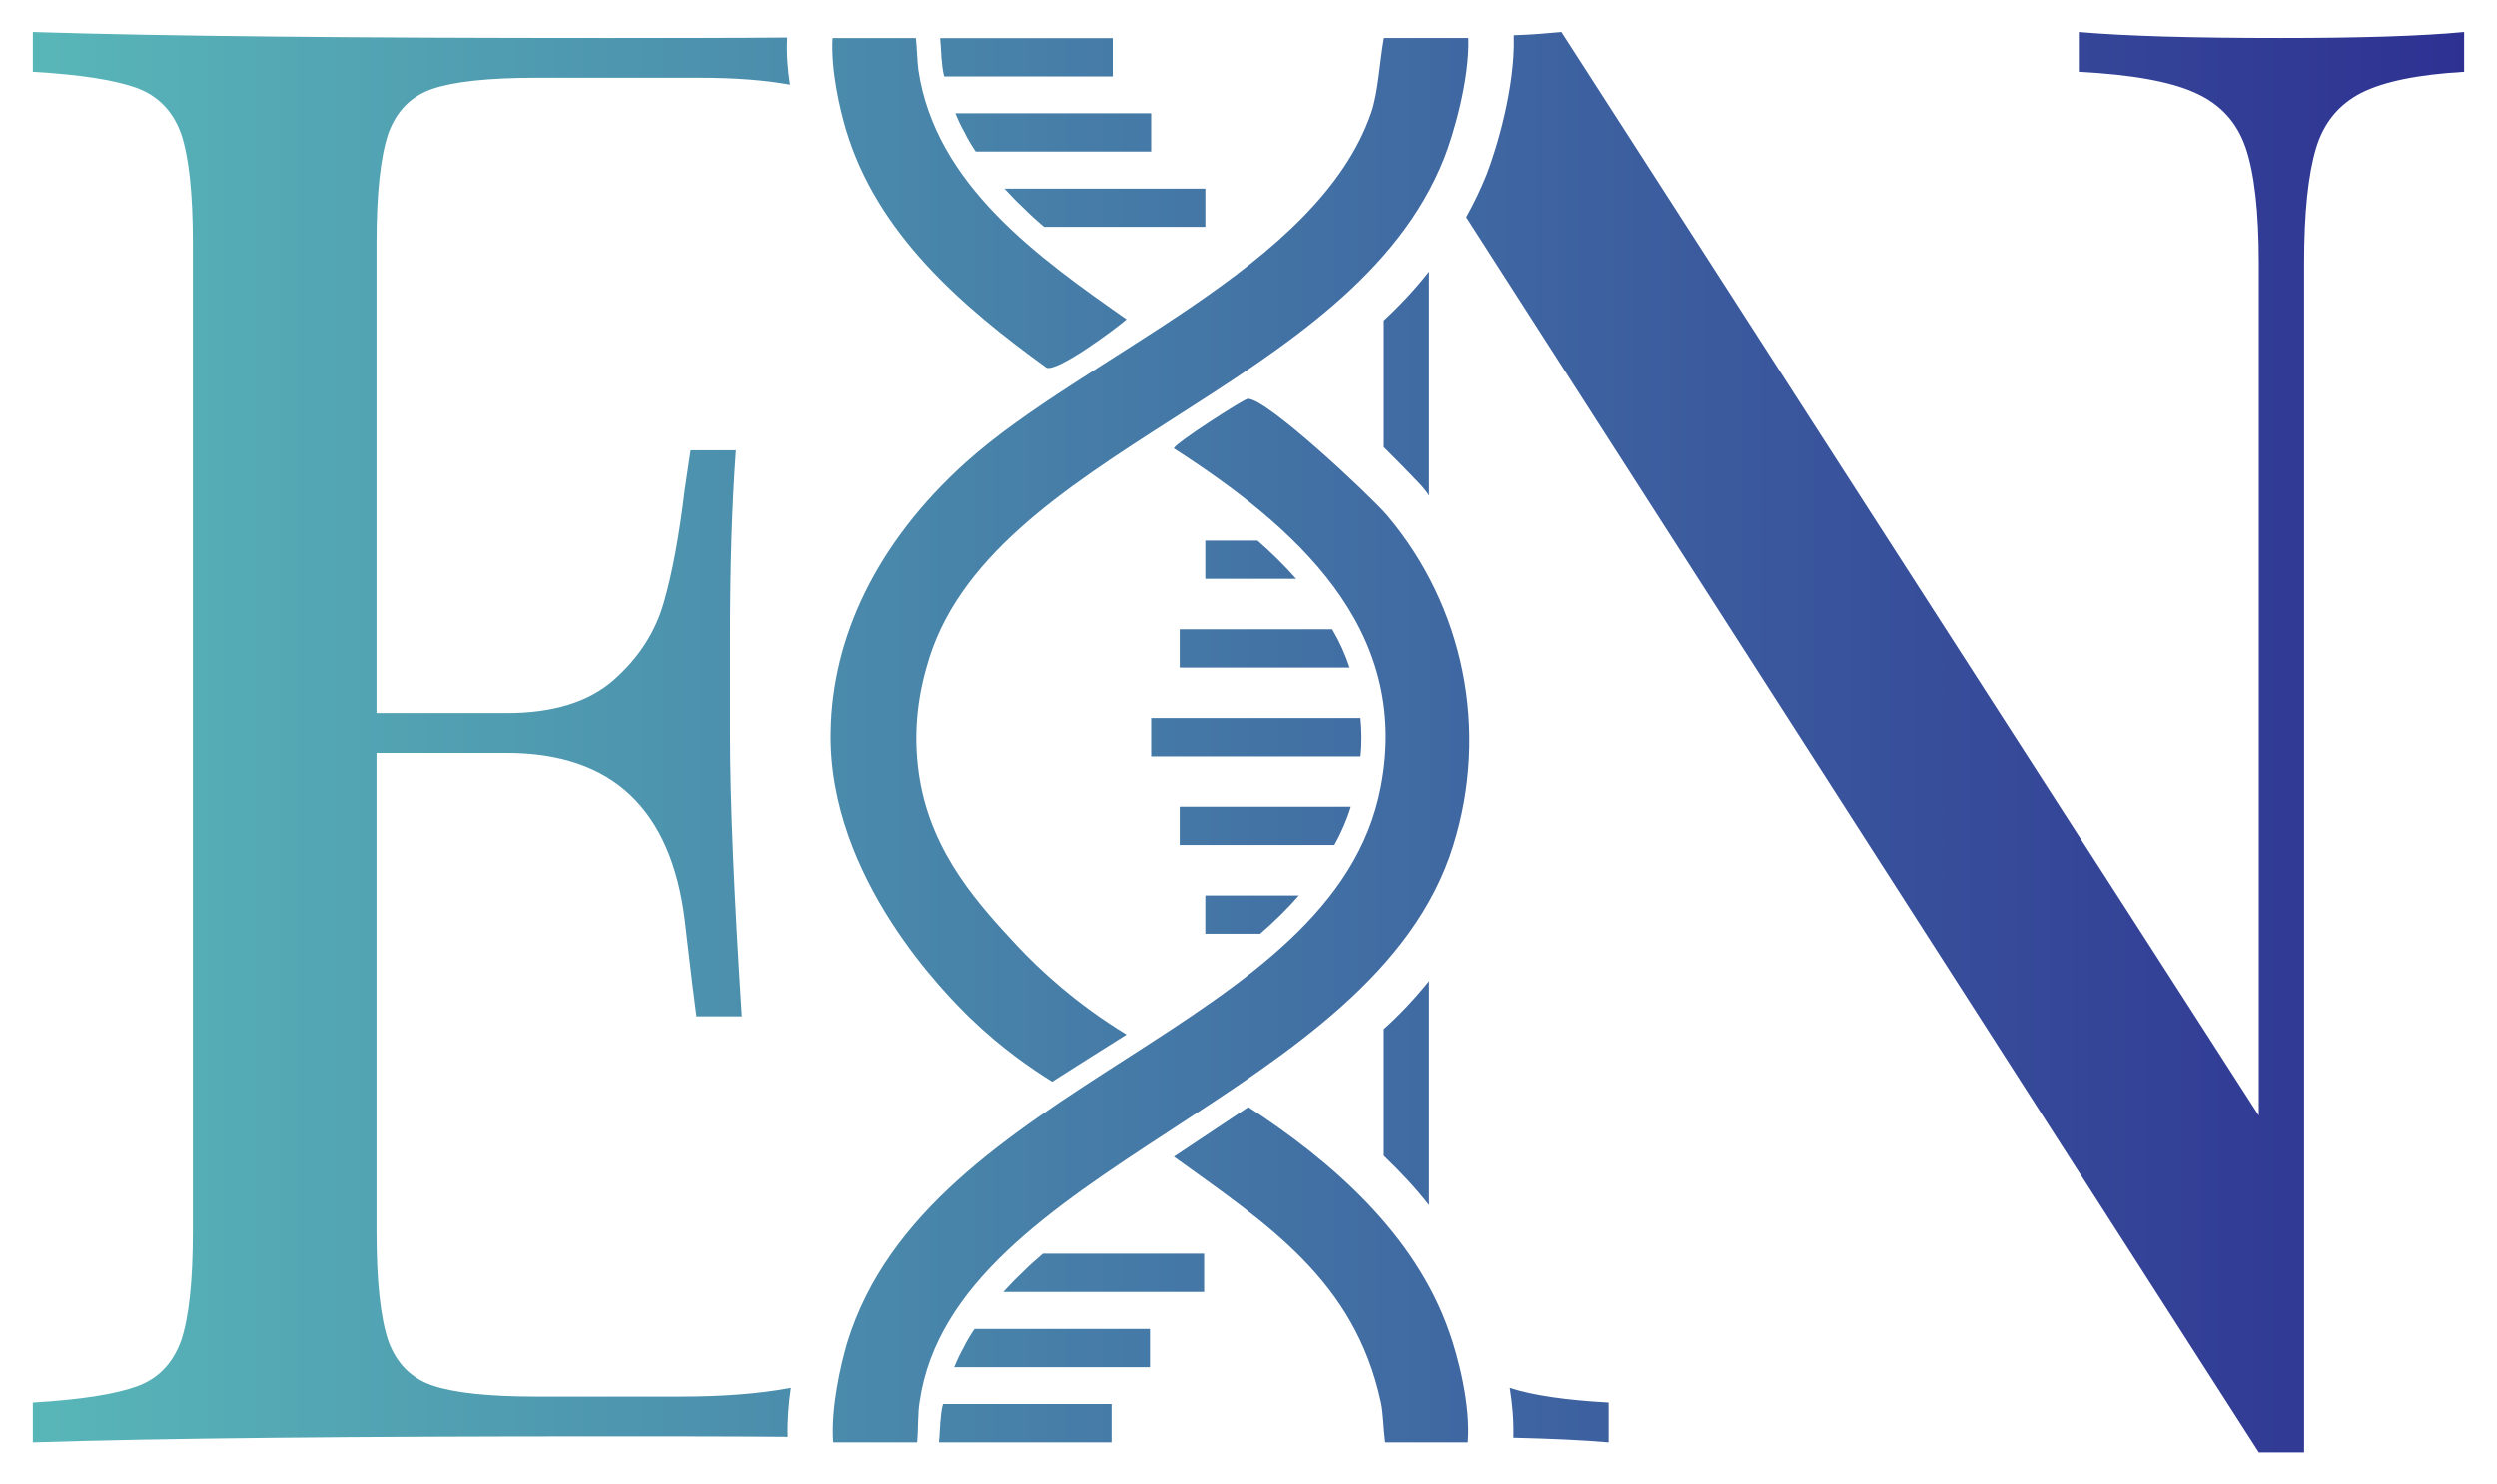 <svg width="74" height="44" viewBox="0 0 74 44" fill="none" xmlns="http://www.w3.org/2000/svg">
<g clip-path="url(#clip0_88_668)">
<path d="M20.172 41.398H15.899C14.489 41.398 13.468 41.289 12.823 41.072C12.178 40.855 11.748 40.408 11.506 39.744C11.278 39.067 11.157 37.996 11.157 36.492V22.318H15.026C16.585 22.318 17.807 22.738 18.681 23.565C19.554 24.392 20.091 25.625 20.293 27.251C20.481 28.89 20.602 29.839 20.642 30.123H21.986C21.757 26.533 21.637 23.741 21.637 21.736V18.904C21.637 16.858 21.69 15.001 21.811 13.348H20.468L20.293 14.527C20.132 15.868 19.93 16.979 19.675 17.86C19.42 18.754 18.923 19.513 18.184 20.164C17.445 20.814 16.383 21.139 15.026 21.139H11.157V7.21C11.157 5.719 11.278 4.635 11.506 3.958C11.748 3.294 12.178 2.847 12.823 2.63C13.468 2.413 14.489 2.305 15.899 2.305H20.763C21.771 2.305 22.658 2.372 23.41 2.508C23.343 2.061 23.302 1.573 23.329 1.112C21.73 1.126 19.944 1.126 17.955 1.126C10.458 1.126 4.802 1.071 0.973 0.949V2.128C2.384 2.209 3.405 2.372 4.049 2.603C4.695 2.847 5.124 3.294 5.366 3.958C5.595 4.635 5.716 5.719 5.716 7.21V36.492C5.716 37.996 5.595 39.067 5.366 39.744C5.124 40.408 4.695 40.869 4.049 41.099C3.405 41.33 2.383 41.492 0.973 41.574V42.753C4.802 42.63 10.458 42.576 17.955 42.576C19.93 42.576 21.731 42.576 23.343 42.59C23.329 42.102 23.369 41.601 23.437 41.14C22.496 41.316 21.408 41.398 20.172 41.398ZM41.011 13.253C41.655 13.89 42.112 14.378 42.126 14.391C42.206 14.486 42.287 14.581 42.354 14.689V8.05C41.951 8.565 41.494 9.053 41.011 9.5V13.253ZM28.747 30.173C29.663 31.059 30.542 31.663 31.178 32.059C31.926 31.587 32.655 31.116 33.385 30.663C31.87 29.739 30.804 28.739 30.149 28.042C29.065 26.872 27.625 25.344 27.251 23.081C27.082 22.044 27.12 20.95 27.456 19.781C29.214 13.312 40.079 11.614 42.81 4.673C43.071 4.013 43.558 2.372 43.52 1.127H41.014C40.884 1.863 40.846 2.731 40.64 3.334C39.051 7.955 32.113 10.558 28.616 13.707C25.979 16.084 24.651 18.894 24.614 21.704C24.539 26.042 28.111 29.55 28.747 30.173V30.173ZM37.267 16.025H35.719V17.159H38.414C38.063 16.762 37.675 16.379 37.267 16.025ZM28.583 3.927C28.676 4.122 28.791 4.31 28.912 4.491H34.114V3.357H28.311C28.389 3.552 28.476 3.74 28.583 3.927ZM34.114 22.421H40.32C40.363 22.03 40.355 21.654 40.32 21.286H34.114V22.421ZM30.317 6.153C30.518 6.356 30.725 6.543 30.94 6.724H35.72V5.59H29.765C29.944 5.785 30.123 5.973 30.317 6.153ZM27.895 1.694C27.909 1.795 27.916 1.882 27.924 1.976C27.938 2.077 27.952 2.171 27.981 2.265H32.975V1.131H27.859C27.873 1.275 27.88 1.413 27.888 1.55C27.895 1.6 27.895 1.651 27.895 1.694V1.694ZM31.01 10.898C31.328 11.03 33.011 9.785 33.385 9.464C30.804 7.654 27.718 5.485 27.213 2.071C27.176 1.788 27.176 1.467 27.139 1.128H24.67C24.614 2.09 24.895 3.259 25.063 3.825C25.979 6.918 28.504 9.087 31.009 10.898H31.01ZM34.96 19.79H39.997C39.869 19.4 39.696 19.017 39.481 18.655H34.96V19.79ZM36.975 11.822C36.844 11.84 34.787 13.161 34.787 13.293C38.322 15.575 41.837 18.593 40.921 23.326C39.537 30.588 27.475 32.04 25.101 39.811C24.913 40.452 24.614 41.734 24.689 42.753H27.176C27.214 42.319 27.195 41.847 27.251 41.546C28.261 34.586 40.734 32.587 43.072 25.062C44.138 21.648 43.39 17.97 41.108 15.273C40.622 14.707 37.518 11.784 36.975 11.822ZM42.354 29.08C41.938 29.595 41.494 30.069 41.01 30.503V34.256C41.507 34.731 41.964 35.218 42.354 35.72V29.08V29.08ZM40.033 23.909H34.96V25.044H39.546C39.747 24.682 39.912 24.307 40.033 23.909H40.033ZM36.994 32.813L34.787 34.285C37.555 36.284 40.136 37.944 40.921 41.546C40.996 41.867 40.996 42.319 41.052 42.753H43.502C43.595 41.64 43.203 40.169 42.959 39.49C41.95 36.585 39.462 34.416 36.994 32.813V32.813ZM67.586 1.126C65.007 1.126 63.018 1.071 61.607 0.949V2.128C63.166 2.209 64.321 2.413 65.06 2.752C65.813 3.09 66.296 3.632 66.552 4.378C66.807 5.123 66.941 6.261 66.941 7.806V33.064L46.277 0.949C45.834 0.99 45.364 1.031 44.866 1.044V1.085C44.907 2.589 44.356 4.418 44.06 5.177C43.885 5.61 43.684 6.031 43.456 6.437L66.941 43.05H68.284V7.806C68.284 6.302 68.405 5.177 68.634 4.405C68.862 3.632 69.319 3.09 69.977 2.752C70.649 2.413 71.657 2.209 73.027 2.128V0.949C71.737 1.071 69.923 1.126 67.586 1.126H67.586ZM44.853 42.617C45.968 42.644 46.909 42.685 47.675 42.753V41.574C46.438 41.506 45.458 41.37 44.746 41.14C44.826 41.614 44.867 42.129 44.853 42.617V42.617ZM37.346 27.674C37.762 27.313 38.149 26.937 38.492 26.54H35.719V27.674H37.346ZM27.888 41.907C27.881 42.001 27.874 42.088 27.86 42.189C27.86 42.233 27.86 42.283 27.852 42.334C27.845 42.471 27.838 42.608 27.823 42.753H32.94V41.618H27.945C27.916 41.712 27.902 41.806 27.888 41.907H27.888ZM30.281 37.73C30.088 37.911 29.909 38.099 29.73 38.294H35.684V37.159H30.905C30.69 37.34 30.482 37.528 30.281 37.73ZM28.547 39.956C28.44 40.144 28.354 40.332 28.275 40.527H34.079V39.392H28.877C28.755 39.573 28.64 39.761 28.547 39.956V39.956Z" fill="url(#paint0_linear_88_668)"/>
</g>
<defs>
<linearGradient id="paint0_linear_88_668" x1="0.973" y1="22" x2="73.027" y2="22" gradientUnits="userSpaceOnUse">
<stop stop-color="#58B6B8"/>
<stop offset="1" stop-color="#2E3192"/>
</linearGradient>
<clipPath id="clip0_88_668">
<rect width="74" height="44" fill="white"/>
</clipPath>
</defs>
</svg>
